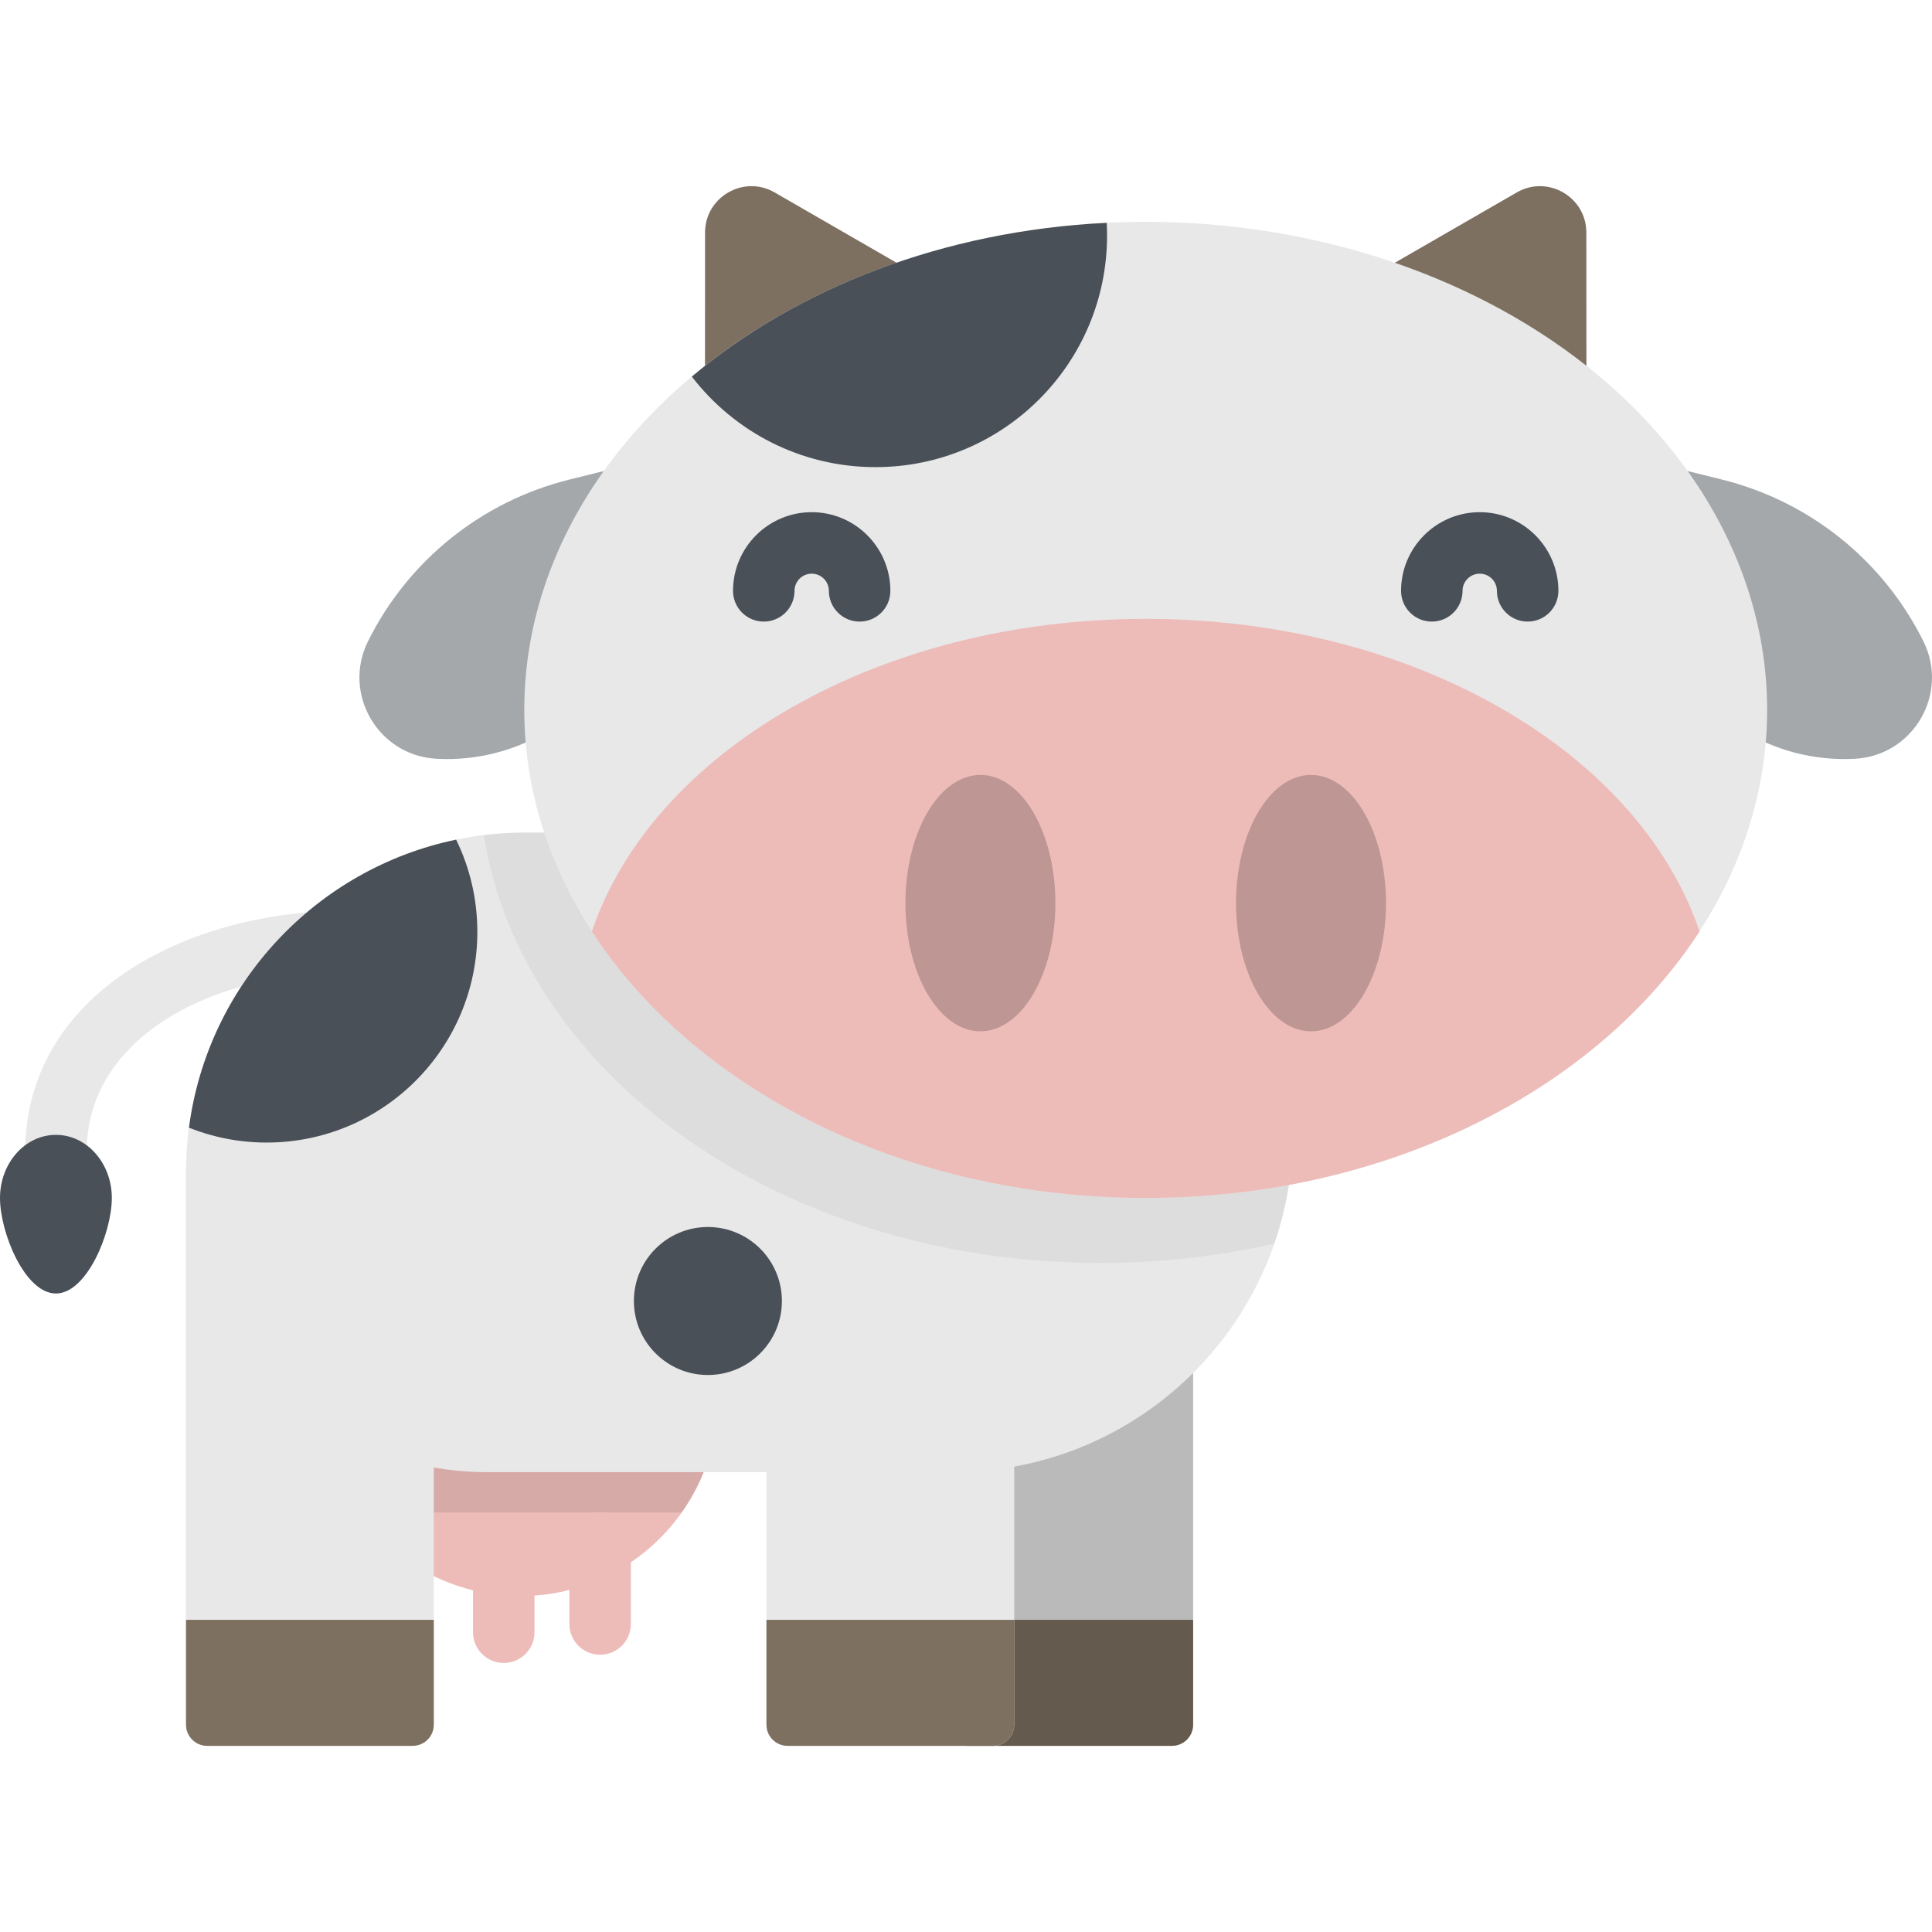 <?xml version="1.0" encoding="iso-8859-1"?>
<!-- Generator: Adobe Illustrator 19.0.0, SVG Export Plug-In . SVG Version: 6.00 Build 0)  -->
<svg version="1.1" id="Layer_1" xmlns="http://www.w3.org/2000/svg" xmlns:xlink="http://www.w3.org/1999/xlink" x="0px" y="0px"
	 viewBox="0 0 512.001 512.001" style="enable-background:new 0 0 512.001 512.001;" xml:space="preserve">
<path style="fill:#E8E8E8;" d="M22.966,305.382H6.669c0-42.053,42.923-64.056,85.324-64.056v16.297
	C57.69,257.624,22.966,274.028,22.966,305.382z"/>
<path style="fill:#4A5058;" d="M29.634,317.476c0-9.238-6.634-16.727-14.817-16.727S0,308.238,0,317.476
	c0,9.238,6.634,25.315,14.817,25.315S29.634,326.714,29.634,317.476z"/>
<circle style="fill:#EDBCB9;" cx="137.927" cy="370.66" r="52.313"/>
<path style="opacity:0.1;enable-background:new    ;" d="M137.923,318.338c-28.895,0-52.318,23.423-52.318,52.318
	c0,11.238,3.555,21.64,9.586,30.167h85.464c6.031-8.527,9.586-18.928,9.586-30.167C190.24,341.761,166.816,318.338,137.923,318.338z
	"/>
<g>
	<path style="fill:#EDBCB9;" d="M133.501,440.7c-4.5,0-8.149-3.648-8.149-8.148v-21.528c0-4.5,3.648-8.149,8.149-8.149
		c4.5,0,8.149,3.648,8.149,8.149v21.528C141.649,437.051,138.001,440.7,133.501,440.7z"/>
	<path style="fill:#EDBCB9;" d="M159.039,438.527c-4.5,0-8.149-3.648-8.149-8.148V408.85c0-4.5,3.648-8.148,8.149-8.148
		s8.148,3.648,8.148,8.148v21.528C167.188,434.879,163.539,438.527,159.039,438.527z"/>
</g>
<path style="fill:#E8E8E8;" d="M310.585,462.667h-54.452c-3.096,0-5.606-2.51-5.606-5.606V338.977h65.663v118.084
	C316.191,460.157,313.682,462.667,310.585,462.667z"/>
<path style="fill:#7D7060;" d="M310.585,462.667h-54.452c-3.096,0-5.606-2.51-5.606-5.606v-27.79h65.663v27.79
	C316.191,460.157,313.682,462.667,310.585,462.667z"/>
<path style="opacity:0.2;enable-background:new    ;" d="M310.585,462.667h-54.452c-3.096,0-5.606-2.51-5.606-5.606V338.977h65.663
	v118.084C316.191,460.157,313.682,462.667,310.585,462.667z"/>
<path style="fill:#E8E8E8;" d="M263.103,220.632H139.266c-49.688,0-89.968,40.281-89.968,89.968v146.461
	c0,3.096,2.51,5.606,5.606,5.606h54.452c3.095,0,5.606-2.51,5.606-5.606v-68.158c4.507,0.793,9.136,1.23,13.87,1.23h74.29v66.929
	c0,3.096,2.51,5.606,5.606,5.606h54.452c3.095,0,5.605-2.51,5.605-5.606v-68.396c41.994-7.599,73.854-44.317,73.854-88.501l0,0
	C342.636,256.239,307.028,220.632,263.103,220.632z"/>
<path style="opacity:0.05;enable-background:new    ;" d="M263.103,220.632H139.266c-3.739,0-7.415,0.255-11.034,0.698
	c10.018,63.9,79.37,113.375,163.442,113.375c15.973,0,31.412-1.793,46.017-5.124c3.19-9.221,4.946-19.111,4.946-29.416l0,0
	C342.636,256.239,307.028,220.632,263.103,220.632z"/>
<path style="fill:#4A5058;" d="M120.883,222.518c-37.119,7.707-65.834,38.289-70.799,76.341c6.369,2.527,13.306,3.931,20.576,3.931
	c30.84,0,55.842-25.002,55.842-55.842C126.502,238.184,124.479,229.897,120.883,222.518z"/>
<g>
	<path style="fill:#7D7060;" d="M186.847,61.642l-0.018,39.902c-0.002,3.666,2.803,6.722,6.455,7.035l0,0
		c20.83,1.785,40.563-9.608,49.433-28.54l0,0c1.555-3.319,0.311-7.277-2.865-9.108l-34.566-19.935
		C197.091,46.271,186.852,52.182,186.847,61.642z"/>
	<path style="fill:#7D7060;" d="M420.401,61.642l0.018,39.902c0.002,3.666-2.803,6.722-6.455,7.035l0,0
		c-20.83,1.785-40.564-9.608-49.433-28.54l0,0c-1.555-3.319-0.31-7.277,2.865-9.108l34.566-19.935
		C410.158,46.271,420.397,52.182,420.401,61.642z"/>
</g>
<g>
	<path style="fill:#A4A8AB;" d="M187.7,117.948l-36.824,9.147c-23.215,5.767-42.723,21.439-53.356,42.865l0,0
		c-6.89,13.884,2.677,30.286,18.155,31.123l0,0c21.874,1.182,42.125-11.531,50.565-31.745L187.7,117.948z"/>
	<path style="fill:#A4A8AB;" d="M419.549,117.948l36.824,9.147c23.213,5.767,42.723,21.439,53.356,42.865l0,0
		c6.89,13.884-2.677,30.286-18.154,31.123l0,0c-21.874,1.182-42.125-11.531-50.566-31.745L419.549,117.948z"/>
</g>
<ellipse style="fill:#E8E8E8;" cx="303.624" cy="188.133" rx="164.687" ry="129.344"/>
<g>
	<path style="fill:#4A5058;" d="M227.808,164.729c-4.5,0-8.148-3.648-8.148-8.148c0-2.511-2.043-4.553-4.553-4.553
		c-2.511,0-4.553,2.043-4.553,4.553c0,4.5-3.648,8.148-8.148,8.148s-8.149-3.648-8.149-8.148c0-11.497,9.353-20.85,20.85-20.85
		c11.497,0,20.85,9.353,20.85,20.85C235.957,161.081,232.308,164.729,227.808,164.729z"/>
	<path style="fill:#4A5058;" d="M404.845,164.729c-4.5,0-8.148-3.648-8.148-8.148c0-2.511-2.043-4.553-4.553-4.553
		c-2.511,0-4.553,2.043-4.553,4.553c0,4.5-3.648,8.148-8.148,8.148c-4.5,0-8.149-3.648-8.149-8.148
		c0-11.497,9.353-20.85,20.85-20.85c11.497,0,20.85,9.353,20.85,20.85C412.993,161.081,409.345,164.729,404.845,164.729z"/>
	<path style="fill:#4A5058;" d="M293.288,59.053c-43.315,2.108-82.091,17.36-109.947,40.745
		c11.221,14.587,28.84,23.997,48.666,23.997c33.897,0,61.376-27.479,61.376-61.376C293.383,61.289,293.347,60.168,293.288,59.053z"
		/>
</g>
<path style="fill:#EDBCB9;" d="M303.624,164.004c-71.098,0-130.712,35.306-146.777,82.851
	c27.243,41.917,82.741,70.621,146.777,70.621s119.533-28.703,146.776-70.621C434.337,199.31,374.723,164.004,303.624,164.004z"/>
<ellipse style="opacity:0.2;enable-background:new    ;" cx="259.818" cy="239.338" rx="19.871" ry="33.974"/>
<ellipse style="opacity:0.2;enable-background:new    ;" cx="347.431" cy="239.338" rx="19.872" ry="33.974"/>
<g>
	<path style="fill:#7D7060;" d="M263.176,462.667h-54.452c-3.096,0-5.606-2.51-5.606-5.606v-27.79h65.663v27.79
		C268.782,460.157,266.273,462.667,263.176,462.667z"/>
	<path style="fill:#7D7060;" d="M109.354,462.667H54.902c-3.096,0-5.606-2.51-5.606-5.606v-27.79h65.663v27.79
		C114.959,460.157,112.449,462.667,109.354,462.667z"/>
</g>
<circle style="fill:#4A5058;" cx="187.6" cy="344.78" r="19.611"/>
<g>
</g>
<g>
</g>
<g>
</g>
<g>
</g>
<g>
</g>
<g>
</g>
<g>
</g>
<g>
</g>
<g>
</g>
<g>
</g>
<g>
</g>
<g>
</g>
<g>
</g>
<g>
</g>
<g>
</g>
</svg>
